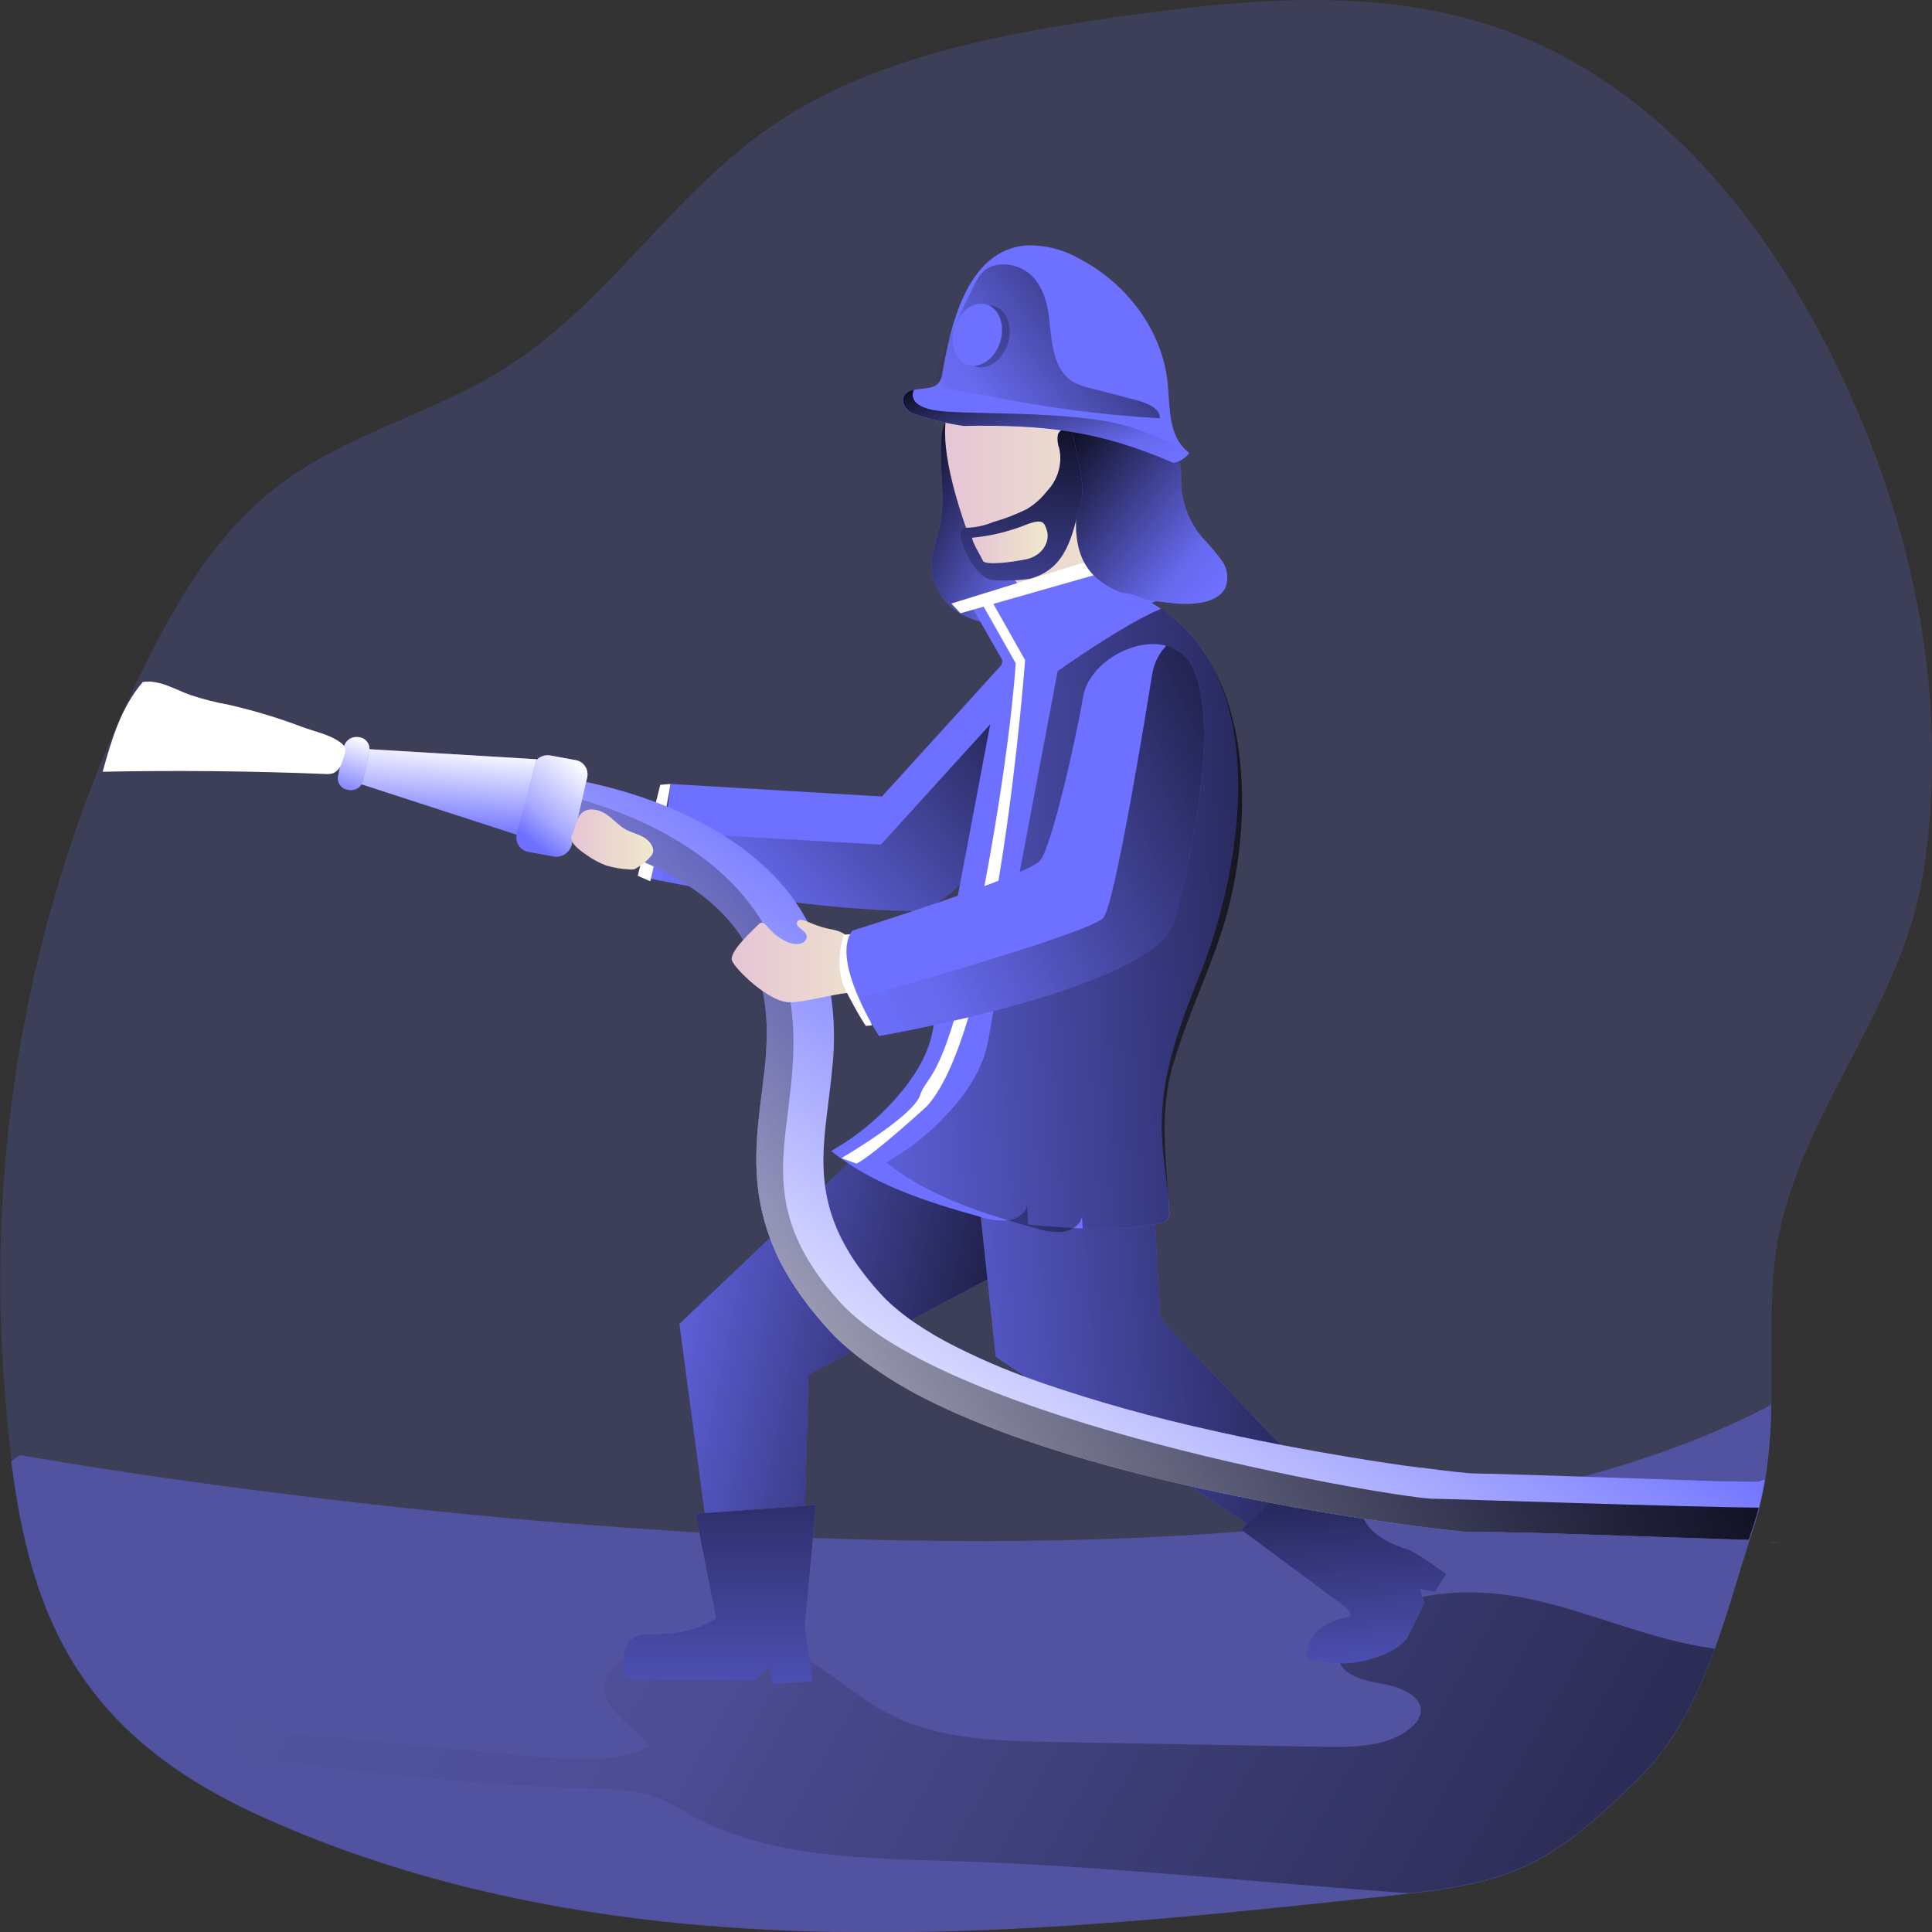 <svg width="240" height="240" viewBox="0 0 240 240" fill="none" xmlns="http://www.w3.org/2000/svg">
<rect x="0" y="0" width="240" height="240" fill="#333333" stroke="none"/>
<g clip-path="url(#clip0)">
<path opacity="0.18" d="M238.95 108.264C236.088 126.698 221.507 140.092 220.279 158.664C219.928 163.906 220.162 169.223 220.059 174.485C220.029 177.719 219.758 180.947 219.249 184.14C219.057 185.285 218.812 186.435 218.514 187.589C218.322 188.278 218.116 189.009 217.883 189.713C217.649 190.416 217.478 190.947 217.279 191.568C214.059 201.713 211.306 213.396 203.481 221.024C199.087 225.3 194.557 229.686 188.667 232.169C183.766 234.238 178.26 234.858 172.878 235.438C144.555 238.479 115.971 241.527 87.565 239.155C68.344 237.548 49.226 233.293 31.962 225.362C10.05 215.272 3.872 200.941 1.435 181.478C0.982 177.851 0.659 174.051 0.392 170.064C-1.614 139.388 4.691 108.738 18.638 81.374C22.763 73.263 27.747 65.159 35.511 59.642C43.453 53.904 53.64 51.297 62.07 46.159C75.387 38.021 83.227 24.235 96.091 15.504C108.289 7.228 123.851 4.255 138.954 2.09C154.275 -0.103 170.352 -1.607 184.946 3.09C204.071 9.207 217.395 24.952 226.1 41.387C237.117 62.097 242.479 85.532 238.95 108.264Z" fill="#6E71FF"/>
<path opacity="0.43" d="M220.04 174.468C220.01 177.702 219.739 180.929 219.23 184.122C219.037 185.267 218.793 186.416 218.495 187.57C218.303 188.26 218.097 188.991 217.864 189.694C217.63 190.397 217.459 190.928 217.26 191.549C215.887 195.852 214.624 200.431 213.004 204.858C210.801 210.899 207.966 216.664 203.436 221.078C199.043 225.353 194.512 229.739 188.623 232.221C184.402 234.007 179.741 234.711 175.08 235.242L172.822 235.49C144.501 238.531 115.92 241.579 87.516 239.207C68.297 237.6 49.181 233.345 31.918 225.415C10.008 215.326 3.83 200.997 1.394 181.536C2.08 181.019 2.464 180.75 2.464 180.75C2.464 180.75 154.804 208.334 219.291 174.895L220.04 174.468Z" fill="#6E71FF"/>
<path d="M213.004 204.803C210.801 210.844 207.966 216.609 203.436 221.022C199.043 225.298 194.512 229.684 188.623 232.166C184.402 233.952 179.741 234.656 175.08 235.187C156.328 233.87 137.617 231.808 118.796 231.201C107.655 230.849 95.883 230.856 86.308 225.746C84.476 224.767 82.739 223.608 80.735 222.988C78.678 222.461 76.562 222.206 74.44 222.229C60.797 221.775 47.19 220.555 33.682 218.574C32.549 218.51 31.451 218.159 30.49 217.554C29.625 216.864 29.296 215.547 30.113 214.795L64.433 218.002C69.567 218.485 76.204 219.347 80.817 216.892C77.612 213.526 72.244 210.734 76.87 206.479C80.117 203.493 86.954 203.031 91.285 203.327C98.657 203.824 102.377 207.706 107.971 211.458C114.348 215.733 121.699 216.23 129.435 216.368L164.386 216.995C168.306 217.064 172.699 216.995 175.437 214.464C175.931 214.054 176.29 213.504 176.467 212.885C176.906 210.816 174.058 209.554 171.758 209.175C169.459 208.796 166.555 208.079 166.301 206.003C166.164 204.955 166.83 203.934 167.585 203.155C172.802 197.507 182.37 196.949 190.325 198.693C198.006 200.39 205.213 203.762 213.004 204.803Z" fill="url(#paint0_linear)"/>
<path d="M116.818 64.953C116.447 66.918 115.596 68.836 115.734 70.822C115.887 72.094 116.372 73.302 117.14 74.326C117.908 75.349 118.931 76.15 120.106 76.649C121.355 77.189 122.698 77.475 124.058 77.49C125.418 77.504 126.767 77.246 128.027 76.731C129.071 76.336 129.994 75.673 130.704 74.808C131.32 73.938 131.662 72.903 131.686 71.835C131.809 69.429 130.841 67.091 129.791 64.864C128.351 61.82 126.747 58.857 124.986 55.988C124.31 54.745 123.404 53.643 122.316 52.74C121.362 52.051 119.571 51.265 118.287 51.782C117.003 52.299 116.983 53.761 116.914 54.864C116.681 58.257 117.456 61.609 116.818 64.953Z" fill="#6E71FF"/>
<path d="M116.818 64.953C116.447 66.918 115.596 68.836 115.734 70.822C115.887 72.094 116.372 73.302 117.14 74.326C117.908 75.349 118.931 76.15 120.106 76.649C121.355 77.189 122.698 77.475 124.058 77.49C125.418 77.504 126.767 77.246 128.027 76.731C129.071 76.336 129.994 75.673 130.704 74.808C131.32 73.938 131.662 72.903 131.686 71.835C131.809 69.429 130.841 67.091 129.791 64.864C128.351 61.82 126.747 58.857 124.986 55.988C124.31 54.745 123.404 53.643 122.316 52.74C121.362 52.051 119.571 51.265 118.287 51.782C117.003 52.299 116.983 53.761 116.914 54.864C116.681 58.257 117.456 61.609 116.818 64.953Z" fill="url(#paint1_linear)"/>
<path d="M114.299 136.05L84.399 164.455L89.012 198.935C89.012 198.935 96.562 201.59 99.665 199.831L100.447 170.744L125.494 157.428L141.968 138.361C141.968 138.361 123.154 129.747 114.299 136.05Z" fill="#6E71FF"/>
<path d="M114.299 136.05L84.399 164.455L89.012 198.935C89.012 198.935 96.562 201.59 99.665 199.831L100.447 170.744L125.494 157.428L141.968 138.361C141.968 138.361 123.154 129.747 114.299 136.05Z" fill="url(#paint2_linear)"/>
<path d="M128.906 97.198C128.906 97.198 128.515 97.888 127.842 98.915C125.186 103.053 118.171 113.266 113.469 113.197C101.038 113.011 86.953 110.383 82.169 109.425L80.481 109.073C82.04 105.356 82.984 101.408 83.274 97.385L109.563 98.943L125.536 81.358L128.906 97.198Z" fill="#6E71FF"/>
<path d="M83.274 97.385L82.018 97.495L79.225 108.791L80.783 109.48C80.783 109.48 82.966 100.067 83.274 97.385Z" fill="url(#paint3_linear)"/>
<path d="M127.842 98.943C125.186 103.081 118.171 113.294 113.469 113.225C101.038 113.039 86.953 110.411 82.169 109.453C82.662 107.471 82.977 105.45 83.109 103.412L109.426 104.929L125.405 87.344L127.842 98.943Z" fill="url(#paint4_linear)"/>
<path d="M120.154 135.492L123.696 168.558L165.203 196.142C165.203 196.142 166.102 192.004 168.854 189.839L144.144 163.744L142.572 135.616C142.572 135.616 127.766 127.961 120.154 135.492Z" fill="#6E71FF"/>
<path d="M120.154 135.492L123.696 168.558L165.203 196.142C165.203 196.142 166.102 192.004 168.854 189.839L144.144 163.744L142.572 135.616C142.572 135.616 127.766 127.961 120.154 135.492Z" fill="url(#paint5_linear)"/>
<path d="M121.384 69.291C123.134 73.766 125.914 70.815 126.374 72.573C126.971 75.299 126.971 78.123 126.374 80.848C126.374 80.848 136.979 79.131 140.102 76.621C140.102 76.621 137.844 70.677 139.086 67.47C140.328 64.263 143.204 59.119 140.617 54.747C138.029 50.375 133.149 45.907 126.037 46.031C117.595 46.155 114.032 50.451 121.384 69.291Z" fill="url(#paint6_linear)"/>
<path d="M120.662 75.276L124.492 81.972L143.533 74.704L142.064 68.573L120.662 75.276Z" fill="#6E71FF"/>
<path d="M135.001 69.766L118.178 74.973L119.317 76.18L135.935 71.442L135.001 69.766Z" fill="url(#paint7_linear)"/>
<path d="M133.697 64.119C133.573 66.443 133.827 68.898 135.296 70.815C137.541 73.746 141.9 74.58 145.846 74.952C148.242 75.166 151.248 74.952 152.223 73.014C152.44 72.445 152.509 71.83 152.424 71.227C152.339 70.624 152.102 70.052 151.736 69.567C150.972 68.561 150.154 67.599 149.285 66.684C147.73 64.813 146.832 62.479 146.732 60.043C146.732 58.823 146.828 57.478 145.997 56.513C145.311 55.733 144.206 55.409 143.156 55.133C141.302 54.651 134.123 51.685 132.997 53.713C132.674 54.292 134.061 57.85 134.081 58.802C134.054 60.58 133.926 62.355 133.697 64.119Z" fill="#6E71FF"/>
<path d="M133.697 64.119C133.573 66.443 133.827 68.898 135.296 70.815C137.541 73.746 141.9 74.58 145.846 74.952C148.242 75.166 151.248 74.952 152.223 73.014C152.44 72.445 152.509 71.83 152.424 71.227C152.339 70.624 152.102 70.052 151.736 69.567C150.972 68.561 150.154 67.599 149.285 66.684C147.73 64.813 146.832 62.479 146.732 60.043C146.732 58.823 146.828 57.478 145.997 56.513C145.311 55.733 144.206 55.409 143.156 55.133C141.302 54.651 134.123 51.685 132.997 53.713C132.674 54.292 134.061 57.85 134.081 58.802C134.054 60.58 133.926 62.355 133.697 64.119Z" fill="url(#paint8_linear)"/>
<path d="M145.016 133.271C144.505 135.687 144.274 138.154 144.329 140.622C144.398 143.898 145.098 147.215 145.263 150.504C145.32 150.833 145.256 151.171 145.084 151.456C144.793 151.752 144.406 151.936 143.993 151.973C140.872 152.564 137.692 152.777 134.52 152.608L133.36 152.552C131.473 152.456 129.592 152.29 127.718 152.125C127.67 151.332 127.629 150.532 127.588 149.732C127.423 150.718 126.366 151.421 125.268 151.608H125.11C123.946 151.673 122.781 151.512 121.678 151.132C115.082 149.291 108.362 147.139 103.248 142.974C105.257 141.848 107.13 140.492 108.828 138.933C111.732 136.271 114.615 132.775 115.603 129.127C116.063 127.396 116.29 125.582 116.599 123.824C117.747 117.801 118.891 111.774 120.031 105.743C121.774 96.523 122.776 91.165 124.533 81.938C124.533 81.938 136.202 73.663 139.504 73.663C140.787 73.663 142.531 74.49 144.233 75.628C157.961 84.841 154.378 107.57 149.203 120.707C147.521 124.879 145.915 128.982 145.016 133.271Z" fill="#6E71FF"/>
<path d="M123.058 74.414L127.341 82C127.341 82 123.992 127.817 115.117 137.443C115.117 137.443 108.417 143.574 106.392 144.553L104.525 143.863C104.525 143.863 113.449 138.692 114.3 136.043C115.151 133.395 117.45 134.519 121.5 114.156C125.55 93.792 126.174 82.393 126.174 82.393L121.967 74.952L123.058 74.414Z" fill="url(#paint9_linear)"/>
<path d="M145.421 133.354C144.048 139.257 144.927 144.388 145.235 150.504C145.292 150.833 145.229 151.171 145.057 151.456C144.765 151.752 144.379 151.936 143.966 151.973C140.845 152.564 137.665 152.777 134.493 152.608L134.411 151.125C134.344 151.427 134.214 151.711 134.028 151.957C133.842 152.203 133.605 152.407 133.333 152.552C132.913 152.804 132.446 152.966 131.96 153.028C130.796 153.094 129.63 152.93 128.528 152.545C127.444 152.249 126.353 151.932 125.268 151.608C119.777 149.946 114.375 147.87 110.099 144.401C112.106 143.269 113.98 141.914 115.686 140.36C118.589 137.692 121.472 134.202 122.454 130.547C122.921 128.823 123.14 126.996 123.456 125.251C124.595 119.224 125.739 113.197 126.888 107.17C128.638 97.943 129.634 92.585 131.391 83.365C131.391 83.365 139.628 77.497 144.24 75.628C155.827 83.379 155.717 102.081 152.23 114.176C150.493 120.19 147.638 125.803 145.867 131.802C145.675 132.326 145.537 132.844 145.421 133.354Z" fill="url(#paint10_linear)"/>
<path d="M130.348 60.691L130.087 60.988C129.394 61.89 128.54 62.655 127.568 63.243C126.217 63.914 124.806 64.456 123.354 64.863C122.408 65.258 121.404 65.491 120.382 65.553C119.373 65.484 119.009 65.939 119.544 67.573C120.079 69.208 121.542 71.932 123.374 72.063C124.89 72.174 126.414 72.118 127.918 71.897C132.524 70.677 133.197 66.436 134.144 62.795C134.305 62.248 134.413 61.687 134.466 61.119C134.489 60.447 134.429 59.776 134.288 59.119C134 57.436 133.663 55.754 133.286 54.085C133.247 53.823 133.124 53.581 132.936 53.395C132.448 52.995 131.604 53.395 131.419 53.995C131.325 54.583 131.387 55.184 131.597 55.74C131.775 56.606 131.756 57.502 131.539 58.36C131.323 59.218 130.916 60.015 130.348 60.691Z" fill="#6E71FF"/>
<path d="M130.348 60.691L130.087 60.988C129.394 61.89 128.54 62.655 127.568 63.243C126.217 63.914 124.806 64.456 123.354 64.863C122.408 65.258 121.404 65.491 120.382 65.553C119.373 65.484 119.009 65.939 119.544 67.573C120.079 69.208 121.542 71.932 123.374 72.063C124.89 72.174 126.414 72.118 127.918 71.897C132.524 70.677 133.197 66.436 134.144 62.795C134.305 62.248 134.413 61.687 134.466 61.119C134.489 60.447 134.429 59.776 134.288 59.119C134 57.436 133.663 55.754 133.286 54.085C133.247 53.823 133.124 53.581 132.936 53.395C132.448 52.995 131.604 53.395 131.419 53.995C131.325 54.583 131.387 55.184 131.597 55.74C131.775 56.606 131.756 57.502 131.539 58.36C131.323 59.218 130.916 60.015 130.348 60.691Z" fill="url(#paint11_linear)"/>
<path d="M120.765 66.801C122.841 66.605 124.882 66.141 126.84 65.422C129.503 64.332 129.702 64.732 130.066 65.974C130.43 67.215 129.558 69.035 127.492 69.47C125.426 69.904 122.364 70.221 122.117 69.677C121.87 69.132 120.717 67.277 120.765 66.801Z" fill="url(#paint12_linear)"/>
<path d="M162.416 181.964L154.18 190.025L167.084 199.624C167.084 199.624 168.457 200.755 167.324 200.907C166.192 201.059 163.755 201.921 162.972 203.403C162.523 204.188 162.256 205.065 162.19 205.968C164.584 206.726 167.134 206.833 169.583 206.279C173.584 205.348 174.799 203.479 174.799 203.479L176.934 199.155L176.412 197.404L178.238 197.755L179.673 195.535C179.673 195.535 175.842 192.728 174.717 192.418C173.591 192.108 170.598 190.942 169.583 188.97C168.567 186.998 162.416 181.964 162.416 181.964Z" fill="#6E71FF"/>
<path d="M162.416 181.964L154.18 190.025L167.084 199.624C167.084 199.624 168.457 200.755 167.324 200.907C166.192 201.059 163.755 201.921 162.972 203.403C162.523 204.188 162.256 205.065 162.19 205.968C164.584 206.726 167.134 206.833 169.583 206.279C173.584 205.348 174.799 203.479 174.799 203.479L176.934 199.155L176.412 197.404L178.238 197.755L179.673 195.535C179.673 195.535 175.842 192.728 174.717 192.418C173.591 192.108 170.598 190.942 169.583 188.97C168.567 186.998 162.416 181.964 162.416 181.964Z" fill="url(#paint13_linear)" fill-opacity="0.9"/>
<path d="M86.397 188.039L101.36 186.949L99.988 202.059L100.599 206.258L100.859 208.83L96.164 209.182L95.478 206.962L93.776 208.713L77.851 208.589C77.851 208.589 75.792 202.879 80.851 202.983C86.459 203.1 88.937 200.997 88.937 200.997L86.397 188.039Z" fill="#6E71FF"/>
<path d="M86.397 188.039L101.36 186.949L99.988 202.059L100.599 206.258L100.859 208.83L96.164 209.182L95.478 206.962L93.776 208.713L77.851 208.589C77.851 208.589 75.792 202.879 80.851 202.983C86.459 203.1 88.937 200.997 88.937 200.997L86.397 188.039Z" fill="url(#paint14_linear)" fill-opacity="0.8"/>
<path d="M220.417 191.597H219.731L221.365 191.653L220.417 191.597ZM218.42 184.06H217.679H216.917L215.743 184.026H215.338H214.109L212.407 183.964C211.549 183.964 210.664 183.908 209.764 183.874L206.586 183.77L205.214 183.722C194.918 183.377 184.402 183.033 182.912 183.033H182.871L182.329 182.991L181.986 182.957L180.86 182.846L180.29 182.784C179.988 182.75 179.673 182.715 179.336 182.667L178.897 182.619L177.277 182.412L176.591 182.315H176.337L175.081 182.143H174.991L174.497 182.074L170.715 181.509C168.807 181.212 166.727 180.867 164.537 180.481L163.975 180.385L163.213 180.247L161.84 179.998L160.556 179.757L159.767 179.612L158.456 179.357L157.653 179.192L156.28 178.93C154.811 178.626 153.315 178.309 151.805 177.978L150.432 177.668C143.397 176.124 136.453 174.186 129.634 171.861L128.371 171.413C124.717 170.12 121.157 168.572 117.718 166.779L117.251 166.524L117.087 166.434L116.098 165.875C115.233 165.365 114.403 164.841 113.62 164.31C113.16 163.993 112.714 163.669 112.289 163.345C111.863 163.021 111.451 162.69 111.067 162.345C110.93 162.234 110.806 162.124 110.682 162.014C110.188 161.566 109.722 161.103 109.31 160.635C108.327 159.56 107.41 158.427 106.564 157.242C106.434 157.062 106.31 156.876 106.187 156.697C105.939 156.331 105.713 156.007 105.5 155.621L105.184 155.083C104.978 154.732 104.786 154.394 104.615 154.042C104.183 153.22 103.812 152.367 103.503 151.491C102.034 147.415 102.13 143.643 102.569 139.685C102.672 138.781 102.789 137.864 102.906 136.926C103.07 135.602 103.242 134.244 103.365 132.837C103.815 128.923 103.611 124.96 102.761 121.114C102.597 120.424 102.404 119.7 102.178 118.983C102.027 118.5 101.862 118.018 101.677 117.528C100.715 114.928 99.322 112.511 97.558 110.377C97.044 109.756 96.508 109.163 95.945 108.598C95.575 108.218 95.197 107.853 94.806 107.494C85.258 98.785 70.96 96.778 70.178 96.675L69.821 98.854L68.929 103.888C68.929 103.888 69.286 103.936 69.855 104.039L70.329 104.129C70.672 104.191 71.07 104.274 71.51 104.377L72.594 104.626L73.39 104.832C74.214 105.046 75.12 105.308 76.074 105.619L77.056 105.95L77.557 106.122C77.893 106.246 78.243 106.37 78.573 106.508C84.4 108.763 91.195 112.79 93.763 119.707C93.989 120.321 94.188 120.928 94.353 121.521C94.449 121.845 94.531 122.162 94.607 122.479C94.655 122.693 94.703 122.907 94.744 123.121C94.847 123.603 94.93 124.086 94.998 124.562C95.067 125.038 95.094 125.341 95.135 125.727C95.183 126.224 95.211 126.72 95.232 127.21C95.286 129.478 95.157 131.748 94.847 133.995C94.772 134.63 94.689 135.271 94.607 135.913C94.525 136.554 94.449 137.202 94.374 137.857C93.797 142.753 93.481 148.043 95.692 153.925C95.856 154.366 96.035 154.807 96.227 155.256C96.515 155.945 96.845 156.635 97.202 157.283C97.845 158.474 98.558 159.625 99.336 160.731C99.501 160.972 99.666 161.214 99.844 161.421C100.194 161.897 100.531 162.379 100.942 162.862C101.526 163.6 102.157 164.338 102.83 165.082C103.386 165.696 103.99 166.303 104.649 166.903C105.178 167.372 105.734 167.848 106.324 168.317C106.914 168.786 107.539 169.248 108.191 169.696C108.52 169.93 108.857 170.16 109.2 170.385C109.543 170.613 109.886 170.841 110.25 171.075L111.348 171.765L111.918 172.096C112.309 172.309 112.694 172.537 113.099 172.785C121.486 177.371 133.395 181.391 148.702 184.805C166.082 188.68 181.519 190.322 182.775 190.322H183.4H184.244H185.054H185.363H185.665H186.049L187.8 190.377H188.287H188.465H189.303L191.177 190.439L192.501 190.487H192.762L193.888 190.522L196.091 190.597L197.395 190.632L199.558 190.708L200.841 190.749L202.495 190.804L203.752 190.846L205.035 190.887L207.925 190.984L209.366 191.032L216.34 191.266H217.246H218.008H217.246C217.445 190.646 217.644 190.025 217.85 189.411C218.056 188.798 218.29 187.991 218.482 187.287C218.775 186.147 219.019 184.998 219.216 183.839H219.113L218.42 184.06Z" fill="#6E71FF"/>
<path d="M218.42 184.06H217.679H216.917L215.743 184.026H215.338H214.109L212.407 183.964L209.764 183.874L206.586 183.771L205.214 183.722C194.918 183.377 184.402 183.033 182.912 183.033H182.871L182.329 182.991C182.214 182.986 182.099 182.974 181.986 182.957L180.86 182.846L180.29 182.784C179.988 182.75 179.673 182.715 179.336 182.667L178.897 182.619L177.277 182.412L176.591 182.315H176.337L175.081 182.143H174.991L174.497 182.074L170.715 181.509C168.807 181.205 166.727 180.86 164.537 180.481L163.975 180.385L163.213 180.247L161.84 179.998L160.556 179.757L159.767 179.612L158.456 179.357L157.653 179.192L156.28 178.93C154.811 178.626 153.315 178.309 151.805 177.978L150.432 177.668C143.397 176.124 136.453 174.186 129.634 171.861L128.371 171.413C124.717 170.12 121.157 168.572 117.718 166.779L117.251 166.524L117.087 166.434L116.098 165.875C115.233 165.365 114.403 164.841 113.62 164.31C113.16 163.993 112.714 163.669 112.289 163.345C111.863 163.021 111.451 162.655 111.067 162.345C110.93 162.234 110.806 162.124 110.682 162.014C110.188 161.559 109.722 161.097 109.31 160.635C108.329 159.558 107.413 158.426 106.564 157.242C106.434 157.062 106.31 156.876 106.187 156.697C105.946 156.331 105.72 156.007 105.5 155.621L105.184 155.083C104.985 154.732 104.793 154.394 104.615 154.042C104.19 153.216 103.819 152.364 103.503 151.491C102.034 147.415 102.13 143.643 102.569 139.685C102.665 138.781 102.782 137.864 102.899 136.926C103.063 135.602 103.235 134.244 103.365 132.837C103.815 128.923 103.611 124.96 102.761 121.114C102.597 120.424 102.404 119.7 102.178 118.983C102.027 118.5 101.862 118.018 101.677 117.528C100.715 114.928 99.322 112.511 97.558 110.377C97.044 109.756 96.508 109.163 95.945 108.598C95.575 108.218 95.19 107.853 94.806 107.494C85.258 98.785 70.96 96.778 70.178 96.675L69.821 98.854L68.929 103.888C68.929 103.888 69.286 103.936 69.855 104.039L70.329 104.129C70.672 104.198 71.07 104.274 71.51 104.377L72.594 104.626L73.39 104.832C74.214 105.053 75.12 105.315 76.074 105.619L77.056 105.95L77.557 106.122C77.893 106.246 78.243 106.37 78.573 106.508C84.4 108.763 91.195 112.79 93.763 119.707C93.989 120.321 94.188 120.928 94.353 121.521C94.449 121.845 94.531 122.162 94.607 122.479C94.655 122.693 94.703 122.907 94.744 123.121C94.847 123.603 94.93 124.086 94.998 124.562C95.067 125.038 95.094 125.341 95.135 125.727C95.183 126.224 95.211 126.72 95.232 127.21C95.286 129.478 95.157 131.748 94.847 133.995C94.779 134.63 94.689 135.271 94.614 135.913C94.538 136.554 94.449 137.202 94.374 137.857C93.797 142.753 93.481 148.043 95.692 153.925C95.849 154.366 96.035 154.814 96.227 155.256C96.515 155.945 96.838 156.635 97.202 157.283C97.843 158.475 98.556 159.626 99.336 160.731C99.501 160.972 99.666 161.214 99.844 161.421C100.194 161.903 100.531 162.386 100.942 162.862C101.526 163.6 102.157 164.338 102.83 165.082C103.386 165.696 103.99 166.303 104.649 166.903C105.178 167.379 105.734 167.855 106.324 168.317C106.914 168.779 107.539 169.255 108.191 169.696C108.52 169.93 108.857 170.16 109.2 170.385C109.543 170.613 109.886 170.841 110.25 171.075L111.348 171.765L111.918 172.096C112.309 172.309 112.694 172.537 113.099 172.785C121.486 177.371 133.395 181.391 148.702 184.805C166.082 188.68 181.519 190.322 182.775 190.322H183.4H184.244H185.054H185.363H185.665H186.049L187.8 190.377H188.287H188.465H189.303L191.177 190.439L192.501 190.487H192.762L193.888 190.522L196.091 190.598L197.395 190.632L199.558 190.708L200.841 190.749L202.495 190.804L203.752 190.846L205.035 190.887L207.925 190.984L209.366 191.032L216.34 191.266H217.246C217.445 190.646 217.644 190.025 217.85 189.411C218.056 188.798 218.289 187.991 218.482 187.287C218.775 186.147 219.019 184.998 219.216 183.839H219.113L218.42 184.06Z" fill="url(#paint15_linear)"/>
<path d="M177.744 186.17C171.772 185.798 117.807 176.654 104.299 161.703C96.062 152.594 96.906 145.843 97.888 137.995C98.574 132.361 99.405 125.975 96.666 118.604C91.861 105.729 77.392 100.55 69.828 98.681L68.929 103.888C68.929 103.888 69.286 103.936 69.855 104.039L70.329 104.129C70.672 104.198 71.07 104.274 71.51 104.377L72.594 104.625L73.39 104.832C74.214 105.053 75.12 105.315 76.074 105.618L77.056 105.949L77.557 106.122C77.893 106.246 78.243 106.37 78.573 106.508C84.4 108.763 91.195 112.79 93.763 119.707C93.989 120.321 94.188 120.928 94.353 121.521C94.449 121.845 94.531 122.162 94.607 122.479C94.655 122.693 94.703 122.907 94.744 123.12C94.847 123.603 94.93 124.086 94.998 124.562C95.067 125.038 95.094 125.341 95.135 125.727C95.183 126.224 95.211 126.72 95.232 127.21C95.286 129.478 95.157 131.748 94.847 133.995C94.779 134.63 94.689 135.271 94.614 135.912C94.538 136.554 94.449 137.202 94.374 137.857C93.797 142.753 93.481 148.042 95.692 153.925C95.849 154.366 96.035 154.814 96.227 155.256C96.515 155.945 96.838 156.635 97.202 157.283C97.843 158.475 98.556 159.626 99.336 160.731C99.501 160.972 99.666 161.214 99.844 161.421C100.194 161.903 100.531 162.386 100.942 162.862C101.526 163.6 102.157 164.338 102.83 165.082C103.386 165.696 103.99 166.303 104.649 166.903C105.178 167.379 105.734 167.855 106.324 168.317C106.914 168.779 107.539 169.254 108.191 169.696C108.52 169.93 108.857 170.16 109.2 170.385C109.543 170.613 109.886 170.84 110.25 171.075L111.348 171.765L111.918 172.096C112.309 172.309 112.694 172.537 113.099 172.785C121.486 177.371 133.395 181.391 148.702 184.805C166.082 188.68 181.519 190.322 182.775 190.322H183.4H184.244H185.054H185.363H185.665H186.049L187.8 190.377H188.287H188.465H189.303L191.177 190.439L192.501 190.487H192.762L193.888 190.522L196.091 190.597L197.395 190.632L199.558 190.708L200.841 190.749L202.495 190.804L203.752 190.846L205.035 190.887L207.925 190.984L209.366 191.032L216.34 191.266H217.246C217.445 190.646 217.644 190.025 217.85 189.411C218.056 188.798 218.289 187.991 218.482 187.287C209.723 187.211 180.297 186.205 177.73 186.17H177.744Z" fill="url(#paint16_linear)"/>
<path d="M110.607 116.873C110.607 116.873 106.818 117.7 106.049 117.335C105.28 116.969 105.781 115.907 103.248 115.438C100.716 114.969 99.501 113.797 99.075 114.459C98.649 115.121 99.83 115.39 100.16 116.107C100.489 116.824 99.411 117.9 97.345 116.797C95.279 115.694 95.039 114.038 94.25 114.818C93.46 115.597 90.536 118.266 90.927 119.328C91.319 120.39 95.513 124.493 98.039 124.507C100.565 124.52 105.026 122.927 106.667 123.424C108.307 123.92 111.677 121.872 111.677 121.872" fill="url(#paint17_linear)"/>
<path d="M105.734 116.045L104.835 116.114C104.835 116.114 103.462 119.914 105.068 123.051C106.674 126.189 107.56 127.444 107.56 127.444L108.301 127.375L105.734 116.045Z" fill="url(#paint18_linear)"/>
<path d="M145.887 114.369C143.718 122.817 109.192 128.699 109.192 128.699C108.338 127.352 107.574 125.949 106.907 124.499C105.534 121.507 104.312 117.672 105.884 115.611C105.884 115.611 127.718 108.791 129.222 106.887C130.725 104.984 133.821 91.026 134.528 86.641C135.214 82.365 140.952 79.11 144.906 80.234C145.478 80.394 146.015 80.658 146.492 81.014C146.492 81.014 153.815 83.531 145.887 114.369Z" fill="#6E71FF"/>
<path d="M145.888 114.369C143.719 122.817 109.193 128.699 109.193 128.699C108.338 127.352 107.575 125.949 106.907 124.5C107.002 124.254 107.129 124.022 107.285 123.81C107.285 123.81 135.599 115.893 137.075 113.997C138.55 112.101 142.442 88.034 143.149 83.62C143.383 82.338 143.984 81.151 144.879 80.207C145.462 80.371 146.01 80.645 146.492 81.014C146.492 81.014 153.816 83.531 145.888 114.369Z" fill="url(#paint19_linear)"/>
<path d="M65.737 105.839L68.64 106.377C69.135 106.49 69.654 106.41 70.094 106.155C70.533 105.899 70.859 105.486 71.008 104.998L72.957 96.516C73.001 96.274 72.995 96.026 72.94 95.786C72.885 95.547 72.781 95.321 72.636 95.124C72.491 94.926 72.307 94.76 72.095 94.637C71.883 94.513 71.649 94.435 71.406 94.406L68.496 93.868C68.001 93.754 67.482 93.832 67.044 94.089C66.605 94.345 66.28 94.759 66.135 95.247L64.178 103.722C64.135 103.965 64.141 104.214 64.196 104.454C64.252 104.694 64.356 104.921 64.502 105.119C64.648 105.317 64.833 105.484 65.045 105.607C65.257 105.731 65.493 105.81 65.737 105.839Z" fill="#6E71FF"/>
<path d="M65.737 105.839L68.64 106.377C69.135 106.49 69.654 106.41 70.094 106.155C70.533 105.899 70.859 105.486 71.008 104.998L72.957 96.516C73.001 96.274 72.995 96.026 72.94 95.786C72.885 95.547 72.781 95.321 72.636 95.124C72.491 94.926 72.307 94.76 72.095 94.637C71.883 94.513 71.649 94.435 71.406 94.406L68.496 93.868C68.001 93.754 67.482 93.832 67.044 94.089C66.605 94.345 66.28 94.759 66.135 95.247L64.178 103.722C64.135 103.965 64.141 104.214 64.196 104.454C64.252 104.694 64.356 104.921 64.502 105.119C64.648 105.317 64.833 105.484 65.045 105.607C65.257 105.731 65.493 105.81 65.737 105.839Z" fill="url(#paint20_linear)"/>
<path d="M81.016 106.156C81.4 105.432 80.83 104.563 80.089 104.088C79.348 103.612 78.442 103.446 77.687 103.019C76.815 102.522 76.183 101.75 75.367 101.184C74.55 100.619 73.349 100.288 72.497 100.819C71.529 101.426 71.591 102.708 71.076 103.66C70.562 104.612 71.996 105.605 72.834 106.184C73.595 106.742 74.428 107.192 75.312 107.522C76.23 107.792 77.177 107.951 78.133 107.998C78.328 108.032 78.528 108.032 78.723 107.998C78.878 107.95 79.024 107.878 79.155 107.784C79.874 107.367 80.506 106.815 81.016 106.156Z" fill="url(#paint21_linear)"/>
<path d="M66.656 94.316L45.172 93.026L44.3 97.233L64.178 103.694L66.656 94.316Z" fill="#6E71FF"/>
<path d="M66.656 94.316L45.172 93.026L44.3 97.233L64.178 103.694L66.656 94.316Z" fill="url(#paint22_linear)"/>
<path d="M43.278 98.129C43.082 98.111 42.892 98.053 42.72 97.958C42.548 97.863 42.397 97.734 42.276 97.578C42.155 97.423 42.067 97.244 42.017 97.053C41.968 96.862 41.958 96.663 41.987 96.468L42.729 92.737C42.834 92.342 43.085 92.003 43.431 91.788C43.776 91.573 44.19 91.498 44.589 91.578C44.784 91.598 44.974 91.657 45.145 91.752C45.317 91.847 45.468 91.976 45.589 92.131C45.709 92.287 45.797 92.465 45.847 92.656C45.897 92.846 45.908 93.045 45.879 93.24L45.131 96.957C45.032 97.354 44.783 97.698 44.438 97.916C44.093 98.135 43.678 98.211 43.278 98.129Z" fill="#6E71FF"/>
<path d="M43.278 98.129C43.082 98.111 42.892 98.053 42.72 97.958C42.548 97.863 42.397 97.734 42.276 97.578C42.155 97.423 42.067 97.244 42.017 97.053C41.968 96.862 41.958 96.663 41.987 96.468L42.729 92.737C42.834 92.342 43.085 92.003 43.431 91.788C43.776 91.573 44.19 91.498 44.589 91.578C44.784 91.598 44.974 91.657 45.145 91.752C45.317 91.847 45.468 91.976 45.589 92.131C45.709 92.287 45.797 92.465 45.847 92.656C45.897 92.846 45.908 93.045 45.879 93.24L45.131 96.957C45.032 97.354 44.783 97.698 44.438 97.916C44.093 98.135 43.678 98.211 43.278 98.129Z" fill="url(#paint23_linear)"/>
<path d="M147.734 56.264C147.572 56.5 147.376 56.71 147.15 56.885C146.747 57.196 146.277 57.406 145.777 57.499C136.593 53.52 129.894 52.74 119.694 52.913C117.491 52.602 115.326 52.061 113.235 51.299C112.37 50.865 111.807 49.796 112.363 49.058C112.652 48.717 113.055 48.496 113.496 48.437C114.512 48.224 115.802 48.355 116.502 47.665C116.846 47.257 117.051 46.75 117.086 46.217C117.992 41.128 119.893 31.156 127.382 30.494C129.688 30.395 131.975 30.947 133.985 32.087C140.163 35.273 144.439 41.272 145.057 47.637C145.352 50.596 145.112 54.051 147.473 56.05C147.555 56.126 147.638 56.188 147.734 56.264Z" fill="#6E71FF"/>
<path d="M144.089 51.968C144.123 50.727 142.517 50.065 141.186 49.713L135.427 48.21C134.667 48.051 133.934 47.784 133.251 47.416C132.416 46.871 131.766 46.082 131.391 45.155C130.601 43.348 130.56 41.355 130.313 39.424C130.066 37.493 129.517 35.473 127.986 34.094C126.455 32.714 123.669 32.314 122.159 33.714C121.683 34.204 121.303 34.779 121.04 35.411C119.549 38.259 118.227 41.192 117.079 44.196C116.674 45.327 115.741 46.824 116.763 47.754C117.608 48.527 120.436 48.699 121.568 48.941C128.988 50.52 136.517 51.532 144.089 51.968Z" fill="url(#paint24_linear)"/>
<path d="M147.734 56.264L147.178 56.878C146.775 57.189 146.304 57.399 145.805 57.492C136.621 53.513 129.921 52.733 119.722 52.906C117.519 52.595 115.354 52.054 113.263 51.292C112.398 50.858 111.835 49.789 112.391 49.051C112.679 48.711 113.082 48.489 113.523 48.43C113.379 48.734 112.679 50.541 116.585 51.037C120.854 51.582 135.028 50.885 141.371 53.375C143.465 54.118 145.504 55.01 147.473 56.044C147.734 56.223 147.734 56.264 147.734 56.264Z" fill="url(#paint25_linear)"/>
<path d="M125.194 42.693C125.849 40.629 125.109 38.548 123.542 38.046C121.974 37.544 120.172 38.811 119.517 40.875C118.862 42.94 119.602 45.021 121.169 45.523C122.737 46.025 124.539 44.758 125.194 42.693Z" fill="url(#paint26_linear)"/>
<path d="M124.241 42.493C124.896 40.428 124.156 38.347 122.588 37.845C121.021 37.343 119.219 38.61 118.564 40.675C117.909 42.74 118.649 44.82 120.216 45.322C121.784 45.824 123.586 44.557 124.241 42.493Z" fill="#6E71FF"/>
<path d="M28.485 87.565C26.857 87.27 25.252 86.863 23.68 86.344C21.738 85.655 19.823 84.407 17.743 84.717C14.998 87.917 13.844 91.958 12.753 95.868C21.942 95.684 31.135 95.776 40.333 96.144C40.687 96.183 41.046 96.153 41.39 96.054C41.661 95.919 41.9 95.725 42.089 95.487C42.277 95.248 42.411 94.971 42.481 94.675C43.023 93.144 43.263 92.84 41.952 91.999C40.765 91.227 38.919 90.813 37.559 90.309C34.6 89.19 31.568 88.273 28.485 87.565Z" fill="url(#paint27_linear)"/>
</g>
<defs>
<linearGradient id="paint0_linear" x1="320.035" y1="324.282" x2="46.319" y2="169.601" gradientUnits="userSpaceOnUse">
<stop offset="0.01"/>
<stop offset="0.83" stop-opacity="0.07"/>
<stop offset="1" stop-opacity="0"/>
</linearGradient>
<linearGradient id="paint1_linear" x1="112.24" y1="51.718" x2="136.528" y2="65.18" gradientUnits="userSpaceOnUse">
<stop offset="0.01"/>
<stop offset="0.83" stop-opacity="0.07"/>
<stop offset="1" stop-opacity="0"/>
</linearGradient>
<linearGradient id="paint2_linear" x1="137.966" y1="184.467" x2="64.51" y2="169.617" gradientUnits="userSpaceOnUse">
<stop offset="0.01"/>
<stop offset="0.83" stop-opacity="0.07"/>
<stop offset="1" stop-opacity="0"/>
</linearGradient>
<linearGradient id="paint3_linear" x1="81.249" y1="97.385" x2="81.249" y2="109.48" gradientUnits="userSpaceOnUse">
<stop offset="1" stop-color="white"/>
<stop offset="1" stop-color="white" stop-opacity="0"/>
</linearGradient>
<linearGradient id="paint4_linear" x1="162.44" y1="97.719" x2="108.274" y2="146.335" gradientUnits="userSpaceOnUse">
<stop offset="0.01"/>
<stop offset="0.83" stop-opacity="0.07"/>
<stop offset="1" stop-opacity="0"/>
</linearGradient>
<linearGradient id="paint5_linear" x1="193.908" y1="167.917" x2="90.968" y2="176.443" gradientUnits="userSpaceOnUse">
<stop offset="0.01"/>
<stop offset="0.83" stop-opacity="0.07"/>
<stop offset="1" stop-opacity="0"/>
</linearGradient>
<linearGradient id="paint6_linear" x1="117.4" y1="63.441" x2="141.679" y2="63.441" gradientUnits="userSpaceOnUse">
<stop stop-color="#E5C5D5"/>
<stop offset="0.42" stop-color="#EAD4D1"/>
<stop offset="1" stop-color="#F0E9CB"/>
</linearGradient>
<linearGradient id="paint7_linear" x1="127.056" y1="69.766" x2="127.056" y2="76.18" gradientUnits="userSpaceOnUse">
<stop offset="1" stop-color="white"/>
<stop offset="1" stop-color="white" stop-opacity="0"/>
</linearGradient>
<linearGradient id="paint8_linear" x1="128.7" y1="53.099" x2="152.438" y2="71.99" gradientUnits="userSpaceOnUse">
<stop offset="0.01"/>
<stop offset="0.83" stop-opacity="0.07"/>
<stop offset="1" stop-opacity="0"/>
</linearGradient>
<linearGradient id="paint9_linear" x1="115.933" y1="74.414" x2="115.933" y2="144.553" gradientUnits="userSpaceOnUse">
<stop offset="1" stop-color="white"/>
<stop offset="1" stop-color="white" stop-opacity="0"/>
</linearGradient>
<linearGradient id="paint10_linear" x1="177.031" y1="118.883" x2="83.332" y2="124.702" gradientUnits="userSpaceOnUse">
<stop offset="0.01" stop-opacity="0.83"/>
<stop offset="0.83" stop-opacity="0.07"/>
<stop offset="1" stop-opacity="0"/>
</linearGradient>
<linearGradient id="paint11_linear" x1="127" y1="45.5" x2="124" y2="93.5" gradientUnits="userSpaceOnUse">
<stop/>
<stop offset="1" stop-opacity="0"/>
</linearGradient>
<linearGradient id="paint12_linear" x1="120.764" y1="67.377" x2="130.153" y2="67.377" gradientUnits="userSpaceOnUse">
<stop stop-color="#E5C5D5"/>
<stop offset="0.42" stop-color="#EAD4D1"/>
<stop offset="1" stop-color="#F0E9CB"/>
</linearGradient>
<linearGradient id="paint13_linear" x1="165" y1="170.5" x2="169" y2="225.5" gradientUnits="userSpaceOnUse">
<stop/>
<stop offset="1" stop-opacity="0"/>
</linearGradient>
<linearGradient id="paint14_linear" x1="89" y1="169.5" x2="89" y2="233" gradientUnits="userSpaceOnUse">
<stop/>
<stop offset="1" stop-opacity="0"/>
</linearGradient>
<linearGradient id="paint15_linear" x1="150.974" y1="133.244" x2="111.649" y2="190.835" gradientUnits="userSpaceOnUse">
<stop offset="0.02" stop-color="white" stop-opacity="0"/>
<stop offset="0.39" stop-color="white" stop-opacity="0.39"/>
<stop offset="1" stop-color="white"/>
</linearGradient>
<linearGradient id="paint16_linear" x1="256.028" y1="268.597" x2="-12.851" y2="280.222" gradientUnits="userSpaceOnUse">
<stop offset="0.01"/>
<stop offset="0.748" stop-opacity="0.07"/>
<stop offset="1" stop-opacity="0"/>
</linearGradient>
<linearGradient id="paint17_linear" x1="90.892" y1="119.385" x2="111.692" y2="119.385" gradientUnits="userSpaceOnUse">
<stop stop-color="#E5C5D5"/>
<stop offset="0.42" stop-color="#EAD4D1"/>
<stop offset="1" stop-color="#F0E9CB"/>
</linearGradient>
<linearGradient id="paint18_linear" x1="106.294" y1="116.045" x2="106.294" y2="127.444" gradientUnits="userSpaceOnUse">
<stop offset="1" stop-color="white"/>
<stop offset="1" stop-color="white" stop-opacity="0"/>
</linearGradient>
<linearGradient id="paint19_linear" x1="181.897" y1="99.646" x2="105.776" y2="133.711" gradientUnits="userSpaceOnUse">
<stop offset="0.01"/>
<stop offset="0.83" stop-opacity="0.07"/>
<stop offset="1" stop-opacity="0"/>
</linearGradient>
<linearGradient id="paint20_linear" x1="63.835" y1="102.75" x2="71.083" y2="93.818" gradientUnits="userSpaceOnUse">
<stop stop-color="white" stop-opacity="0"/>
<stop offset="0.306" stop-color="white" stop-opacity="0.39"/>
<stop offset="1" stop-color="white"/>
</linearGradient>
<linearGradient id="paint21_linear" x1="70.968" y1="104.288" x2="81.146" y2="104.288" gradientUnits="userSpaceOnUse">
<stop stop-color="#E5C5D5"/>
<stop offset="0.42" stop-color="#EAD4D1"/>
<stop offset="1" stop-color="#F0E9CB"/>
</linearGradient>
<linearGradient id="paint22_linear" x1="52.166" y1="103.095" x2="53.12" y2="92.46" gradientUnits="userSpaceOnUse">
<stop stop-color="white" stop-opacity="0"/>
<stop offset="0.39" stop-color="white" stop-opacity="0.39"/>
<stop offset="1" stop-color="white"/>
</linearGradient>
<linearGradient id="paint23_linear" x1="42.9" y1="99.302" x2="45.136" y2="91.695" gradientUnits="userSpaceOnUse">
<stop stop-color="white" stop-opacity="0"/>
<stop offset="0.39" stop-color="white" stop-opacity="0.39"/>
<stop offset="1" stop-color="white"/>
</linearGradient>
<linearGradient id="paint24_linear" x1="165.14" y1="40.509" x2="126.652" y2="68.95" gradientUnits="userSpaceOnUse">
<stop offset="0.01"/>
<stop offset="0.83" stop-opacity="0.07"/>
<stop offset="1" stop-opacity="0"/>
</linearGradient>
<linearGradient id="paint25_linear" x1="104.426" y1="48.467" x2="109.695" y2="67.031" gradientUnits="userSpaceOnUse">
<stop offset="0.01"/>
<stop offset="0.83" stop-opacity="0.07"/>
<stop offset="1" stop-opacity="0"/>
</linearGradient>
<linearGradient id="paint26_linear" x1="1642.81" y1="353.94" x2="1906.89" y2="518.721" gradientUnits="userSpaceOnUse">
<stop offset="0.01" stop-opacity="0.24"/>
<stop offset="0.83" stop-opacity="0.07"/>
<stop offset="1" stop-opacity="0"/>
</linearGradient>
<linearGradient id="paint27_linear" x1="27.834" y1="84.668" x2="27.834" y2="96.16" gradientUnits="userSpaceOnUse">
<stop offset="1" stop-color="white"/>
<stop offset="1" stop-color="white" stop-opacity="0"/>
</linearGradient>
<clipPath id="clip0">
<rect width="240" height="240" fill="white"/>
</clipPath>
</defs>
</svg>
